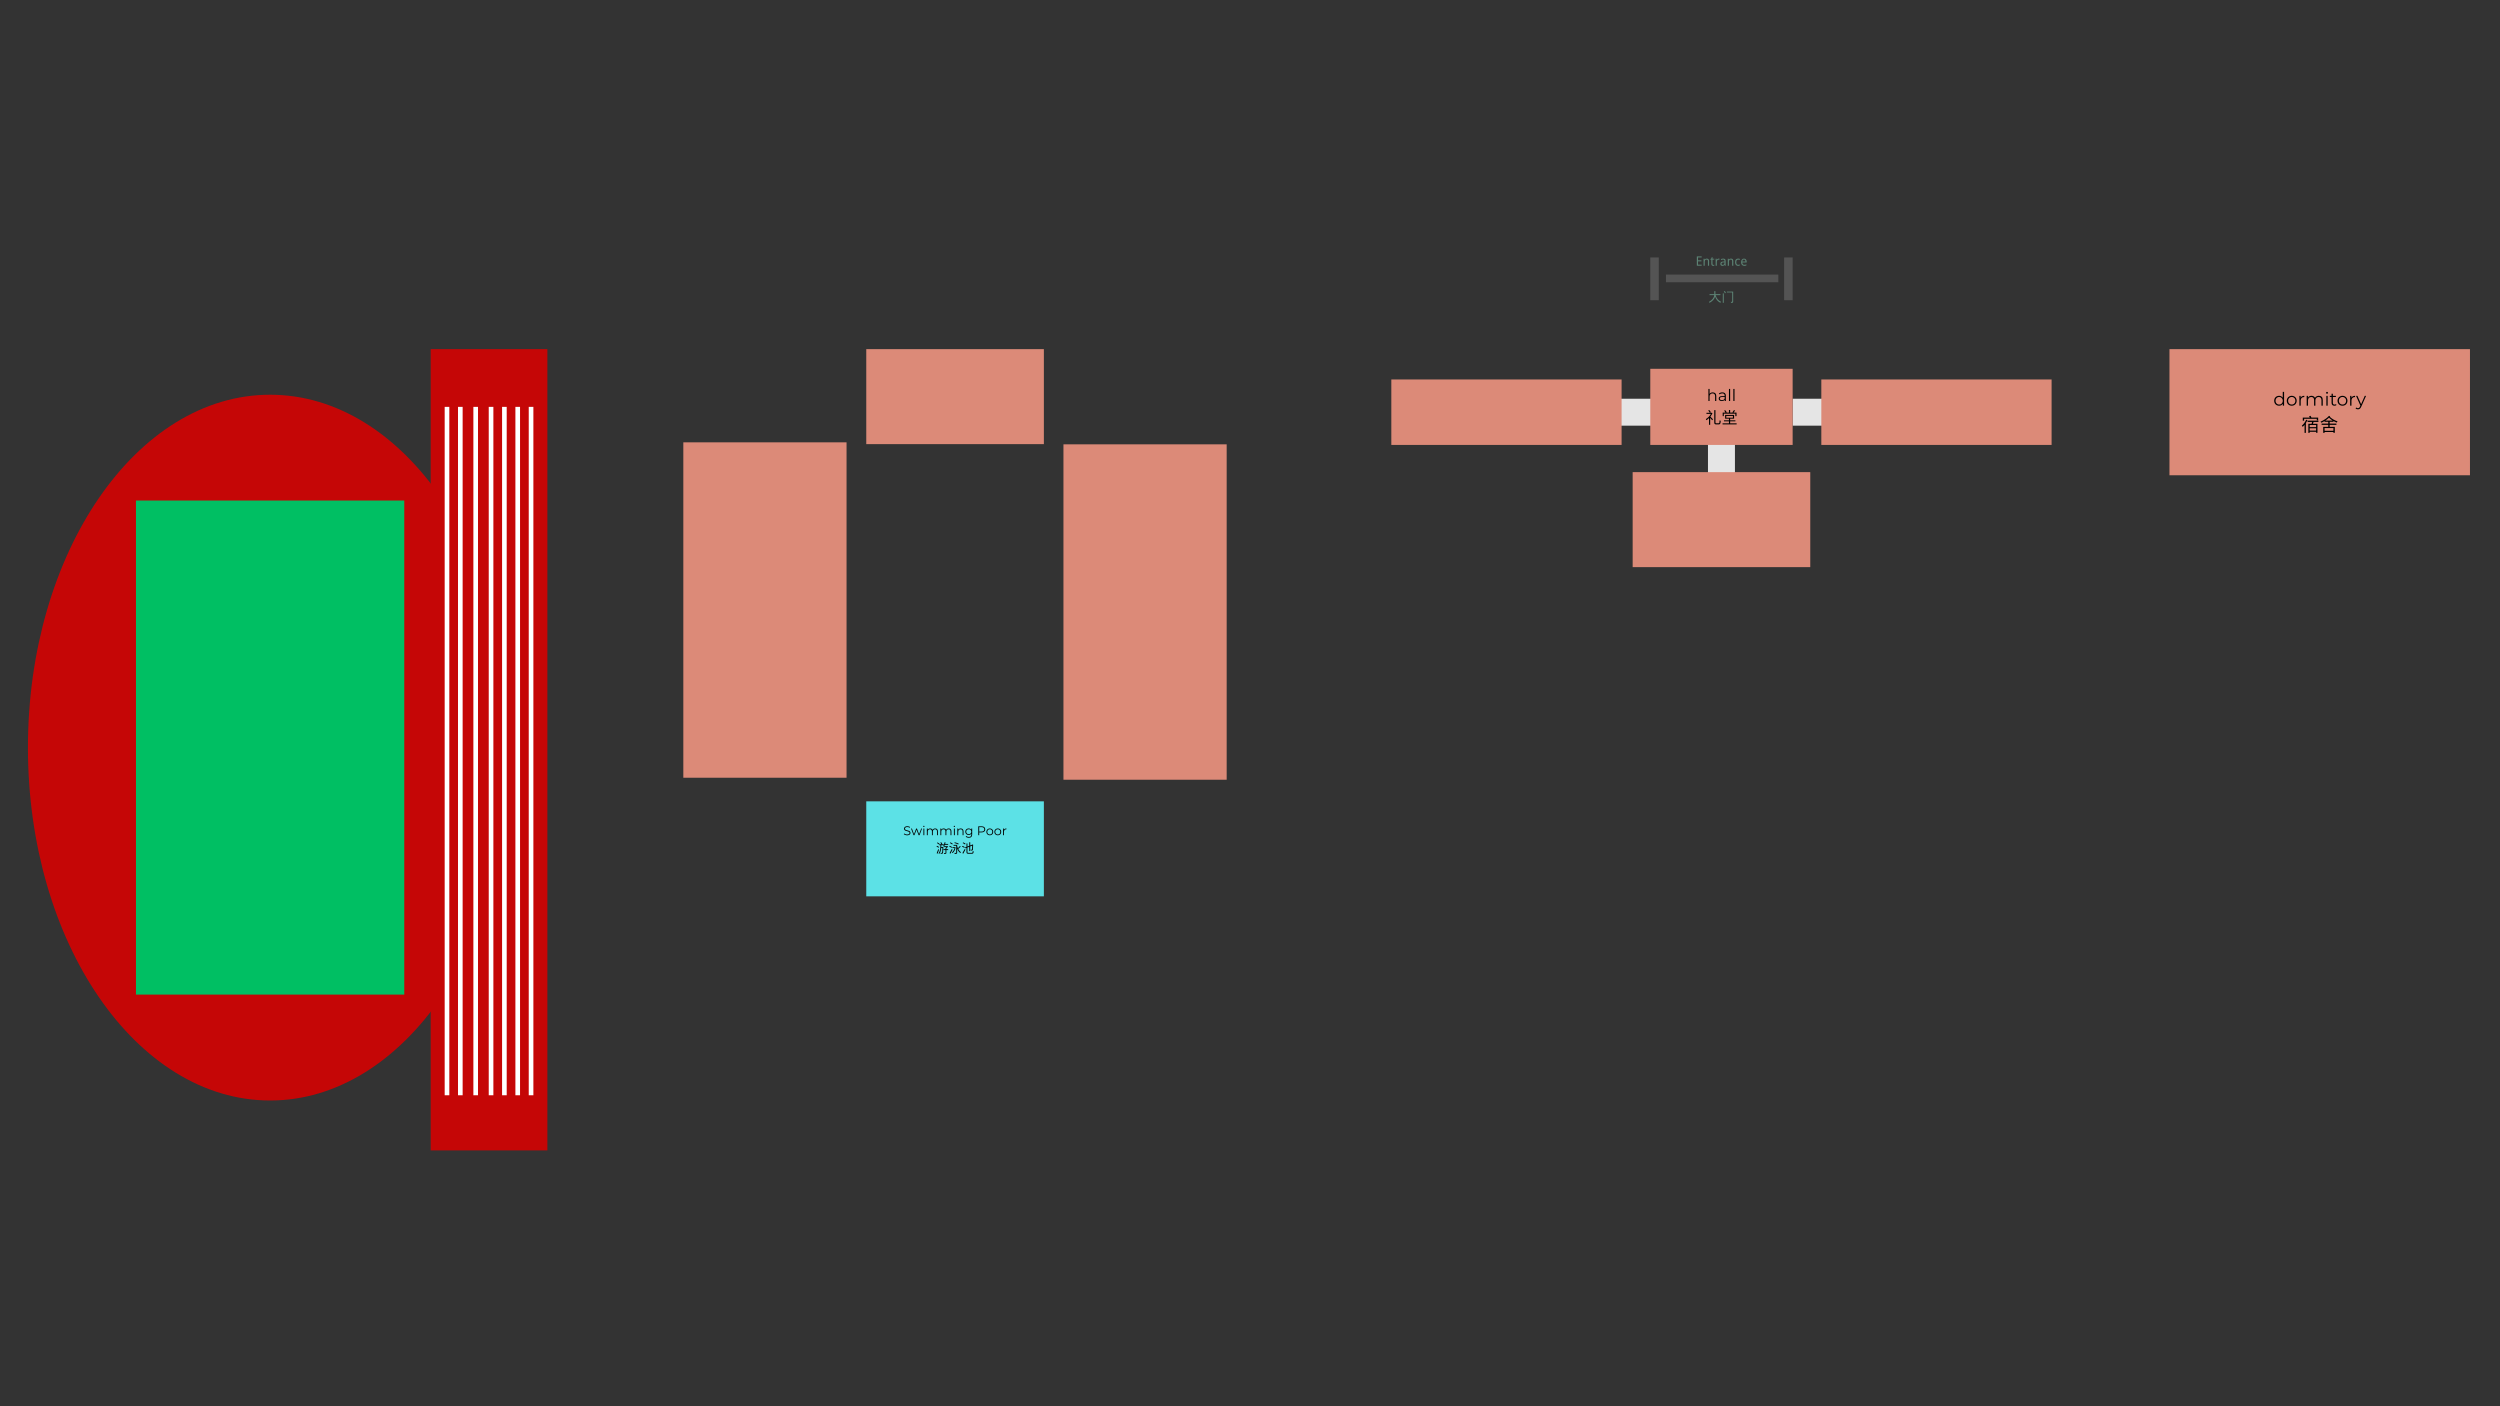 <svg xmlns="http://www.w3.org/2000/svg" xmlns:xlink="http://www.w3.org/1999/xlink" width="1920" zoomAndPan="magnify" viewBox="0 0 1440 810" height="1080" preserveAspectRatio="xMidYMid meet" version="1.0"><rect x="0" y="0" width="1440" height="810" fill="#333333" stroke="none"/><defs><g/><clipPath id="15951e6906"><path d="M 934 0.922 L 1017 0.922 L 1017 31 L 934 31 Z M 934 0.922 " clip-rule="nonzero"/></clipPath><clipPath id="249d232893"><path d="M 0.398 3 L 6 3 L 6 29 L 0.398 29 Z M 0.398 3 " clip-rule="nonzero"/></clipPath><clipPath id="3a307b62f2"><path d="M 0.566 0.289 L 5.461 0.289 L 5.461 24.934 L 0.566 24.934 Z M 0.566 0.289 " clip-rule="nonzero"/></clipPath><clipPath id="26bdc64a67"><path d="M 0.566 0.289 L 5.461 0.289 L 5.461 24.934 L 0.566 24.934 Z M 0.566 0.289 " clip-rule="nonzero"/></clipPath><clipPath id="bd2b24223b"><rect x="0" width="6" y="0" height="25"/></clipPath><clipPath id="fb879b3aa8"><rect x="0" width="6" y="0" height="26"/></clipPath><clipPath id="71fe403a47"><path d="M 77 3 L 82.719 3 L 82.719 29 L 77 29 Z M 77 3 " clip-rule="nonzero"/></clipPath><clipPath id="3de1580821"><path d="M 0.66 0.289 L 5.559 0.289 L 5.559 24.934 L 0.66 24.934 Z M 0.66 0.289 " clip-rule="nonzero"/></clipPath><clipPath id="48b11470a0"><path d="M 0.66 0.289 L 5.559 0.289 L 5.559 24.934 L 0.66 24.934 Z M 0.66 0.289 " clip-rule="nonzero"/></clipPath><clipPath id="e838f992cf"><rect x="0" width="6" y="0" height="25"/></clipPath><clipPath id="da4f68f79e"><rect x="0" width="6" y="0" height="26"/></clipPath><clipPath id="de3eaeab06"><path d="M 0.605 0.16 L 65.316 0.16 L 65.316 4.574 L 0.605 4.574 Z M 0.605 0.16 " clip-rule="nonzero"/></clipPath><clipPath id="c027f0a208"><path d="M 0.605 0.16 L 65.316 0.16 L 65.316 4.574 L 0.605 4.574 Z M 0.605 0.16 " clip-rule="nonzero"/></clipPath><clipPath id="96d2f7faa6"><rect x="0" width="66" y="0" height="5"/></clipPath><clipPath id="3901bfae5e"><rect x="0" width="66" y="0" height="5"/></clipPath><clipPath id="738f80fbb1"><path d="M 26 0.922 L 57 0.922 L 57 30.68 L 26 30.68 Z M 26 0.922 " clip-rule="nonzero"/></clipPath><clipPath id="8d10d0eb7a"><path d="M 26 3 L 30.801 3 L 30.801 9 L 26 9 Z M 26 3 " clip-rule="nonzero"/></clipPath><clipPath id="1c2e94931e"><rect x="0" width="31" y="0" height="31"/></clipPath><clipPath id="1e7e482da6"><rect x="0" width="83" y="0" height="31"/></clipPath><clipPath id="16f15e9ef2"><path d="M 0.57 0.664 L 28.25 0.664 L 28.25 16.191 L 0.57 16.191 Z M 0.57 0.664 " clip-rule="nonzero"/></clipPath><clipPath id="3c0b40df96"><path d="M 0.57 0.664 L 28.25 0.664 L 28.25 16.191 L 0.57 16.191 Z M 0.57 0.664 " clip-rule="nonzero"/></clipPath><clipPath id="2848d6c838"><rect x="0" width="29" y="0" height="17"/></clipPath><clipPath id="86f1d6920b"><rect x="0" width="29" y="0" height="17"/></clipPath><clipPath id="e62bbd11a0"><path d="M 0.559 0.664 L 28.238 0.664 L 28.238 16.191 L 0.559 16.191 Z M 0.559 0.664 " clip-rule="nonzero"/></clipPath><clipPath id="247a33d216"><path d="M 0.559 0.664 L 28.238 0.664 L 28.238 16.191 L 0.559 16.191 Z M 0.559 0.664 " clip-rule="nonzero"/></clipPath><clipPath id="48480f98e7"><rect x="0" width="29" y="0" height="17"/></clipPath><clipPath id="7f8fe17e31"><rect x="0" width="29" y="0" height="17"/></clipPath><clipPath id="ac2f7f8e4b"><path d="M 0.793 0.977 L 16.324 0.977 L 16.324 28.656 L 0.793 28.656 Z M 0.793 0.977 " clip-rule="nonzero"/></clipPath><clipPath id="95ed46c21b"><path d="M 0.793 0.977 L 16.324 0.977 L 16.324 28.656 L 0.793 28.656 Z M 0.793 0.977 " clip-rule="nonzero"/></clipPath><clipPath id="9958c98a3b"><rect x="0" width="17" y="0" height="29"/></clipPath><clipPath id="a77eeaca18"><rect x="0" width="17" y="0" height="29"/></clipPath><clipPath id="406a44f1cb"><path d="M 0.566 0.426 L 82.559 0.426 L 82.559 44.293 L 0.566 44.293 Z M 0.566 0.426 " clip-rule="nonzero"/></clipPath><clipPath id="550952410d"><path d="M 0.566 0.426 L 82.559 0.426 L 82.559 44.293 L 0.566 44.293 Z M 0.566 0.426 " clip-rule="nonzero"/></clipPath><clipPath id="79d8d97cba"><rect x="0" width="83" y="0" height="45"/></clipPath><clipPath id="43e15cad47"><rect x="0" width="83" y="0" height="45"/></clipPath><clipPath id="33ea529d59"><path d="M 0.41 0.934 L 102.711 0.934 L 102.711 55.66 L 0.41 55.66 Z M 0.41 0.934 " clip-rule="nonzero"/></clipPath><clipPath id="90fdb18d8b"><path d="M 0.41 0.934 L 102.711 0.934 L 102.711 55.66 L 0.41 55.66 Z M 0.41 0.934 " clip-rule="nonzero"/></clipPath><clipPath id="73b97d15a3"><rect x="0" width="103" y="0" height="56"/></clipPath><clipPath id="1f8fa60769"><rect x="0" width="104" y="0" height="56"/></clipPath><clipPath id="1063f11dd0"><path d="M 0.969 1.09 L 103.27 1.09 L 103.27 55.82 L 0.969 55.82 Z M 0.969 1.09 " clip-rule="nonzero"/></clipPath><clipPath id="c8ff3d586d"><path d="M 0.969 0.09 L 103.27 0.09 L 103.27 54.82 L 0.969 54.82 Z M 0.969 0.09 " clip-rule="nonzero"/></clipPath><clipPath id="a7b566486b"><rect x="0" width="104" y="0" height="55"/></clipPath><clipPath id="bad741cc20"><rect x="0" width="104" y="0" height="56"/></clipPath><clipPath id="2166a4ede2"><path d="M 0.969 0.555 L 103.27 0.555 L 103.27 55.281 L 0.969 55.281 Z M 0.969 0.555 " clip-rule="nonzero"/></clipPath><clipPath id="b446ff8680"><path d="M 0.969 0.555 L 103.27 0.555 L 103.27 55.281 L 0.969 55.281 Z M 0.969 0.555 " clip-rule="nonzero"/></clipPath><clipPath id="8e9d05f8b2"><rect x="0" width="104" y="0" height="56"/></clipPath><clipPath id="fc48818a7e"><rect x="0" width="104" y="0" height="56"/></clipPath><clipPath id="fd976702d9"><path d="M 0.406 0.566 L 133.062 0.566 L 133.062 38.293 L 0.406 38.293 Z M 0.406 0.566 " clip-rule="nonzero"/></clipPath><clipPath id="f06cc5f341"><path d="M 0.406 0.566 L 133.062 0.566 L 133.062 38.293 L 0.406 38.293 Z M 0.406 0.566 " clip-rule="nonzero"/></clipPath><clipPath id="10e8720ba6"><rect x="0" width="134" y="0" height="39"/></clipPath><clipPath id="d7b543f62f"><rect x="0" width="134" y="0" height="39"/></clipPath><clipPath id="2aa4fb3eda"><path d="M 0.086 0.566 L 132.742 0.566 L 132.742 38.293 L 0.086 38.293 Z M 0.086 0.566 " clip-rule="nonzero"/></clipPath><clipPath id="97206f6d57"><path d="M 0.086 0.566 L 132.742 0.566 L 132.742 38.293 L 0.086 38.293 Z M 0.086 0.566 " clip-rule="nonzero"/></clipPath><clipPath id="9a53b4cf26"><rect x="0" width="133" y="0" height="39"/></clipPath><clipPath id="d647fb2d88"><rect x="0" width="133" y="0" height="39"/></clipPath><clipPath id="f198ac2c16"><path d="M 1233 55 L 1406.961 55 L 1406.961 129 L 1233 129 Z M 1233 55 " clip-rule="nonzero"/></clipPath><clipPath id="ccb3d4ccf4"><path d="M 0.609 1.09 L 173.699 1.09 L 173.699 73.766 L 0.609 73.766 Z M 0.609 1.09 " clip-rule="nonzero"/></clipPath><clipPath id="a9deac4165"><path d="M 0.609 0.09 L 173.699 0.09 L 173.699 72.766 L 0.609 72.766 Z M 0.609 0.09 " clip-rule="nonzero"/></clipPath><clipPath id="86208bd583"><rect x="0" width="174" y="0" height="73"/></clipPath><clipPath id="4c1dc3cb90"><rect x="0" width="174" y="0" height="74"/></clipPath><clipPath id="2d0ec79418"><path d="M 0.547 0.816 L 94.562 0.816 L 94.562 194.125 L 0.547 194.125 Z M 0.547 0.816 " clip-rule="nonzero"/></clipPath><clipPath id="7514564206"><path d="M 0.547 0.816 L 94.562 0.816 L 94.562 194.125 L 0.547 194.125 Z M 0.547 0.816 " clip-rule="nonzero"/></clipPath><clipPath id="a22420f62e"><rect x="0" width="95" y="0" height="195"/></clipPath><clipPath id="2b7e5cc8ce"><rect x="0" width="95" y="0" height="195"/></clipPath><clipPath id="fbb49f45c0"><path d="M 0.594 0.652 L 94.613 0.652 L 94.613 193.961 L 0.594 193.961 Z M 0.594 0.652 " clip-rule="nonzero"/></clipPath><clipPath id="82c9c73a9e"><path d="M 0.594 0.652 L 94.613 0.652 L 94.613 193.961 L 0.594 193.961 Z M 0.594 0.652 " clip-rule="nonzero"/></clipPath><clipPath id="ee7601e5f3"><rect x="0" width="95" y="0" height="194"/></clipPath><clipPath id="fc4f40818b"><rect x="0" width="95" y="0" height="195"/></clipPath><clipPath id="72d90146f8"><path d="M 231 55 L 300 55 L 300 517.641 L 231 517.641 Z M 231 55 " clip-rule="nonzero"/></clipPath><clipPath id="3cf16bbcb6"><path d="M 1.074 1.086 L 68.289 1.086 L 68.289 462.625 L 1.074 462.625 Z M 1.074 1.086 " clip-rule="nonzero"/></clipPath><clipPath id="4354be08df"><path d="M 0.074 0.086 L 67.289 0.086 L 67.289 461.625 L 0.074 461.625 Z M 0.074 0.086 " clip-rule="nonzero"/></clipPath><clipPath id="8227b868bf"><rect x="0" width="68" y="0" height="462"/></clipPath><clipPath id="06d43291a8"><rect x="0" width="69" y="0" height="463"/></clipPath><clipPath id="b5897724dd"><path d="M 0.078 82 L 280 82 L 280 491 L 0.078 491 Z M 0.078 82 " clip-rule="nonzero"/></clipPath><clipPath id="d8670ea077"><path d="M 0.094 0.367 L 279.082 0.367 L 279.082 407 L 0.094 407 Z M 0.094 0.367 " clip-rule="nonzero"/></clipPath><clipPath id="2ada8ec631"><path d="M 139.59 0.367 C 62.547 0.367 0.094 91.367 0.094 203.625 C 0.094 315.879 62.547 406.883 139.59 406.883 C 216.629 406.883 279.082 315.879 279.082 203.625 C 279.082 91.367 216.629 0.367 139.59 0.367 Z M 139.59 0.367 " clip-rule="nonzero"/></clipPath><clipPath id="47ea0a6488"><path d="M 0.094 0.367 L 279.082 0.367 L 279.082 407 L 0.094 407 Z M 0.094 0.367 " clip-rule="nonzero"/></clipPath><clipPath id="04696c40cb"><path d="M 139.59 0.367 C 62.547 0.367 0.094 91.367 0.094 203.625 C 0.094 315.879 62.547 406.883 139.59 406.883 C 216.629 406.883 279.082 315.879 279.082 203.625 C 279.082 91.367 216.629 0.367 139.59 0.367 Z M 139.59 0.367 " clip-rule="nonzero"/></clipPath><clipPath id="31b8891a42"><rect x="0" width="280" y="0" height="407"/></clipPath><clipPath id="6f1c861faf"><rect x="0" width="280" y="0" height="409"/></clipPath><clipPath id="dea3b19295"><path d="M 0.316 0.316 L 154.863 0.316 L 154.863 284.93 L 0.316 284.93 Z M 0.316 0.316 " clip-rule="nonzero"/></clipPath><clipPath id="bc14a4c975"><path d="M 0.316 0.316 L 154.863 0.316 L 154.863 284.93 L 0.316 284.93 Z M 0.316 0.316 " clip-rule="nonzero"/></clipPath><clipPath id="7dca774340"><rect x="0" width="155" y="0" height="285"/></clipPath><clipPath id="cc36b51020"><rect x="0" width="156" y="0" height="286"/></clipPath><clipPath id="51f57fcf13"><path d="M 0.762 1 L 3.641 1 L 3.641 400.398 L 0.762 400.398 Z M 0.762 1 " clip-rule="nonzero"/></clipPath><clipPath id="1de6b8ad35"><rect x="0" width="4" y="0" height="401"/></clipPath><clipPath id="d202d77140"><path d="M 0.078 1 L 2.961 1 L 2.961 400.398 L 0.078 400.398 Z M 0.078 1 " clip-rule="nonzero"/></clipPath><clipPath id="1fc0d18bb9"><rect x="0" width="3" y="0" height="401"/></clipPath><clipPath id="a9a443c943"><path d="M 0.641 1 L 3.52 1 L 3.52 400.398 L 0.641 400.398 Z M 0.641 1 " clip-rule="nonzero"/></clipPath><clipPath id="497815cd93"><rect x="0" width="4" y="0" height="401"/></clipPath><clipPath id="03b34d4485"><path d="M 0.281 1 L 3.398 1 L 3.398 400.398 L 0.281 400.398 Z M 0.281 1 " clip-rule="nonzero"/></clipPath><clipPath id="81530e4fee"><rect x="0" width="4" y="0" height="401"/></clipPath><clipPath id="d5f632d46c"><path d="M 1 1 L 4 1 L 4 400.398 L 1 400.398 Z M 1 1 " clip-rule="nonzero"/></clipPath><clipPath id="4229bfd2e1"><rect x="0" width="5" y="0" height="401"/></clipPath><clipPath id="c8a923204c"><path d="M 0.641 1 L 3.762 1 L 3.762 400.398 L 0.641 400.398 Z M 0.641 1 " clip-rule="nonzero"/></clipPath><clipPath id="23eba8fd21"><rect x="0" width="4" y="0" height="401"/></clipPath><clipPath id="a45227dcdd"><path d="M 0.32 1 L 3.441 1 L 3.441 400.398 L 0.32 400.398 Z M 0.32 1 " clip-rule="nonzero"/></clipPath><clipPath id="59275edfe4"><rect x="0" width="4" y="0" height="401"/></clipPath><clipPath id="6e9ed8f453"><rect x="0" width="1407" y="0" height="518"/></clipPath></defs><g transform="matrix(1, 0, 0, 1, 16, 145)"><g clip-path="url(#6e9ed8f453)"><g clip-path="url(#15951e6906)"><g transform="matrix(1, 0, 0, 1, 934, 0)"><g clip-path="url(#1e7e482da6)"><g clip-path="url(#249d232893)"><g transform="matrix(1, 0, 0, 1, 0, 3)"><g clip-path="url(#fb879b3aa8)"><g clip-path="url(#3a307b62f2)"><g transform="matrix(1, 0, 0, 1, 0, 0)"><g clip-path="url(#bd2b24223b)"><g clip-path="url(#26bdc64a67)"><path fill="#545454" d="M 0.566 0.289 L 5.461 0.289 L 5.461 24.93 L 0.566 24.93 Z M 0.566 0.289 " fill-opacity="1" fill-rule="nonzero"/></g></g></g></g></g></g></g><g clip-path="url(#71fe403a47)"><g transform="matrix(1, 0, 0, 1, 77, 3)"><g clip-path="url(#da4f68f79e)"><g clip-path="url(#3de1580821)"><g transform="matrix(1, 0, 0, 1, -0, 0)"><g clip-path="url(#e838f992cf)"><g clip-path="url(#48b11470a0)"><path fill="#545454" d="M 0.66 0.289 L 5.559 0.289 L 5.559 24.93 L 0.66 24.93 Z M 0.66 0.289 " fill-opacity="1" fill-rule="nonzero"/></g></g></g></g></g></g></g><g transform="matrix(1, 0, 0, 1, 9, 13)"><g clip-path="url(#3901bfae5e)"><g clip-path="url(#de3eaeab06)"><g transform="matrix(1, 0, 0, 1, 0, 0)"><g clip-path="url(#96d2f7faa6)"><g clip-path="url(#c027f0a208)"><path fill="#545454" d="M 0.605 4.574 L 0.605 0.16 L 65.324 0.16 L 65.324 4.574 Z M 0.605 4.574 " fill-opacity="1" fill-rule="nonzero"/></g></g></g></g></g></g><g clip-path="url(#738f80fbb1)"><g transform="matrix(1, 0, 0, 1, 26, 0)"><g clip-path="url(#1c2e94931e)"><g fill="#5c8374" fill-opacity="1"><g transform="translate(0.646, 8.052)"><g><path d="M 3.516 0 L 0.734 0 L 0.734 -5.359 L 3.516 -5.359 L 3.516 -4.766 L 1.406 -4.766 L 1.406 -3.109 L 3.375 -3.109 L 3.375 -2.516 L 1.406 -2.516 L 1.406 -0.609 L 3.516 -0.609 Z M 3.516 0 "/></g></g></g><g fill="#5c8374" fill-opacity="1"><g transform="translate(4.609, 8.052)"><g><path d="M 3.156 0 L 3.156 -2.594 C 3.156 -2.914 3.086 -3.156 2.953 -3.312 C 2.828 -3.469 2.629 -3.547 2.359 -3.547 C 2.16 -3.547 1.992 -3.516 1.859 -3.453 C 1.723 -3.391 1.613 -3.297 1.531 -3.172 C 1.445 -3.047 1.391 -2.891 1.359 -2.703 C 1.328 -2.523 1.312 -2.32 1.312 -2.094 L 1.312 0 L 0.641 0 L 0.641 -4.031 L 1.188 -4.031 L 1.281 -3.484 L 1.312 -3.484 C 1.375 -3.586 1.445 -3.676 1.531 -3.75 C 1.613 -3.832 1.703 -3.898 1.797 -3.953 C 1.898 -4.004 2.008 -4.039 2.125 -4.062 C 2.238 -4.094 2.352 -4.109 2.469 -4.109 C 2.914 -4.109 3.254 -3.988 3.484 -3.75 C 3.711 -3.52 3.828 -3.145 3.828 -2.625 L 3.828 0 Z M 3.156 0 "/></g></g></g><g fill="#5c8374" fill-opacity="1"><g transform="translate(9.031, 8.052)"><g><path d="M 1.859 -0.469 C 1.898 -0.469 1.945 -0.469 2 -0.469 C 2.062 -0.477 2.117 -0.488 2.172 -0.5 C 2.223 -0.508 2.27 -0.52 2.312 -0.531 C 2.352 -0.539 2.383 -0.547 2.406 -0.547 L 2.406 -0.047 C 2.375 -0.023 2.332 -0.008 2.281 0 C 2.227 0.008 2.172 0.02 2.109 0.031 C 2.055 0.051 2 0.062 1.938 0.062 C 1.875 0.07 1.812 0.078 1.75 0.078 C 1.594 0.078 1.453 0.055 1.328 0.016 C 1.203 -0.023 1.086 -0.094 0.984 -0.188 C 0.891 -0.281 0.816 -0.406 0.766 -0.562 C 0.711 -0.727 0.688 -0.938 0.688 -1.188 L 0.688 -3.531 L 0.125 -3.531 L 0.125 -3.828 L 0.688 -4.109 L 0.969 -4.953 L 1.359 -4.953 L 1.359 -4.031 L 2.375 -4.031 L 2.375 -3.531 L 1.359 -3.531 L 1.359 -1.188 C 1.359 -0.945 1.395 -0.766 1.469 -0.641 C 1.551 -0.523 1.68 -0.469 1.859 -0.469 Z M 1.859 -0.469 "/></g></g></g><g fill="#5c8374" fill-opacity="1"><g transform="translate(11.575, 8.052)"><g><path d="M 2.375 -4.109 C 2.445 -4.109 2.523 -4.102 2.609 -4.094 C 2.703 -4.082 2.781 -4.07 2.844 -4.062 L 2.766 -3.453 C 2.691 -3.461 2.617 -3.473 2.547 -3.484 C 2.473 -3.492 2.406 -3.5 2.344 -3.5 C 2.188 -3.5 2.047 -3.469 1.922 -3.406 C 1.797 -3.344 1.688 -3.25 1.594 -3.125 C 1.5 -3.008 1.426 -2.867 1.375 -2.703 C 1.332 -2.547 1.312 -2.367 1.312 -2.172 L 1.312 0 L 0.641 0 L 0.641 -4.031 L 1.188 -4.031 L 1.266 -3.297 L 1.297 -3.297 C 1.359 -3.398 1.422 -3.5 1.484 -3.594 C 1.555 -3.695 1.633 -3.785 1.719 -3.859 C 1.812 -3.93 1.91 -3.988 2.016 -4.031 C 2.117 -4.082 2.238 -4.109 2.375 -4.109 Z M 2.375 -4.109 "/></g></g></g><g fill="#5c8374" fill-opacity="1"><g transform="translate(14.571, 8.052)"><g><path d="M 2.906 0 L 2.781 -0.562 L 2.75 -0.562 C 2.664 -0.445 2.582 -0.348 2.5 -0.266 C 2.414 -0.191 2.328 -0.129 2.234 -0.078 C 2.141 -0.023 2.035 0.008 1.922 0.031 C 1.805 0.062 1.672 0.078 1.516 0.078 C 1.348 0.078 1.191 0.051 1.047 0 C 0.898 -0.039 0.773 -0.109 0.672 -0.203 C 0.566 -0.305 0.484 -0.43 0.422 -0.578 C 0.367 -0.734 0.344 -0.914 0.344 -1.125 C 0.344 -1.531 0.484 -1.836 0.766 -2.047 C 1.047 -2.266 1.477 -2.383 2.062 -2.406 L 2.734 -2.422 L 2.734 -2.688 C 2.734 -2.844 2.711 -2.977 2.672 -3.094 C 2.641 -3.207 2.586 -3.297 2.516 -3.359 C 2.453 -3.422 2.367 -3.469 2.266 -3.5 C 2.172 -3.531 2.062 -3.547 1.938 -3.547 C 1.738 -3.547 1.551 -3.516 1.375 -3.453 C 1.195 -3.398 1.023 -3.332 0.859 -3.25 L 0.625 -3.75 C 0.812 -3.844 1.016 -3.926 1.234 -4 C 1.461 -4.07 1.695 -4.109 1.938 -4.109 C 2.188 -4.109 2.398 -4.082 2.578 -4.031 C 2.766 -3.977 2.914 -3.895 3.031 -3.781 C 3.156 -3.676 3.242 -3.539 3.297 -3.375 C 3.359 -3.207 3.391 -3.004 3.391 -2.766 L 3.391 0 Z M 1.688 -0.469 C 1.832 -0.469 1.969 -0.488 2.094 -0.531 C 2.227 -0.582 2.336 -0.656 2.422 -0.75 C 2.516 -0.844 2.586 -0.957 2.641 -1.094 C 2.703 -1.238 2.734 -1.41 2.734 -1.609 L 2.734 -1.969 L 2.203 -1.938 C 1.984 -1.938 1.797 -1.914 1.641 -1.875 C 1.492 -1.832 1.375 -1.773 1.281 -1.703 C 1.195 -1.641 1.133 -1.555 1.094 -1.453 C 1.051 -1.359 1.031 -1.25 1.031 -1.125 C 1.031 -0.895 1.086 -0.727 1.203 -0.625 C 1.328 -0.52 1.488 -0.469 1.688 -0.469 Z M 1.688 -0.469 "/></g></g></g><g fill="#5c8374" fill-opacity="1"><g transform="translate(18.556, 8.052)"><g><path d="M 3.156 0 L 3.156 -2.594 C 3.156 -2.914 3.086 -3.156 2.953 -3.312 C 2.828 -3.469 2.629 -3.547 2.359 -3.547 C 2.16 -3.547 1.992 -3.516 1.859 -3.453 C 1.723 -3.391 1.613 -3.297 1.531 -3.172 C 1.445 -3.047 1.391 -2.891 1.359 -2.703 C 1.328 -2.523 1.312 -2.32 1.312 -2.094 L 1.312 0 L 0.641 0 L 0.641 -4.031 L 1.188 -4.031 L 1.281 -3.484 L 1.312 -3.484 C 1.375 -3.586 1.445 -3.676 1.531 -3.75 C 1.613 -3.832 1.703 -3.898 1.797 -3.953 C 1.898 -4.004 2.008 -4.039 2.125 -4.062 C 2.238 -4.094 2.352 -4.109 2.469 -4.109 C 2.914 -4.109 3.254 -3.988 3.484 -3.75 C 3.711 -3.52 3.828 -3.145 3.828 -2.625 L 3.828 0 Z M 3.156 0 "/></g></g></g><g fill="#5c8374" fill-opacity="1"><g transform="translate(22.978, 8.052)"><g><path d="M 2.188 0.078 C 1.938 0.078 1.703 0.039 1.484 -0.031 C 1.266 -0.113 1.078 -0.238 0.922 -0.406 C 0.766 -0.57 0.641 -0.785 0.547 -1.047 C 0.461 -1.305 0.422 -1.625 0.422 -2 C 0.422 -2.375 0.461 -2.695 0.547 -2.969 C 0.641 -3.238 0.77 -3.457 0.938 -3.625 C 1.102 -3.789 1.289 -3.91 1.5 -3.984 C 1.719 -4.066 1.953 -4.109 2.203 -4.109 C 2.398 -4.109 2.586 -4.086 2.766 -4.047 C 2.953 -4.004 3.102 -3.953 3.219 -3.891 L 3.031 -3.328 C 2.969 -3.348 2.898 -3.367 2.828 -3.391 C 2.766 -3.41 2.695 -3.43 2.625 -3.453 C 2.551 -3.473 2.477 -3.488 2.406 -3.5 C 2.332 -3.508 2.266 -3.516 2.203 -3.516 C 1.828 -3.516 1.551 -3.391 1.375 -3.141 C 1.195 -2.898 1.109 -2.52 1.109 -2 C 1.109 -1.477 1.195 -1.098 1.375 -0.859 C 1.551 -0.629 1.82 -0.516 2.188 -0.516 C 2.383 -0.516 2.562 -0.535 2.719 -0.578 C 2.875 -0.617 3.02 -0.672 3.156 -0.734 L 3.156 -0.141 C 3.02 -0.066 2.875 -0.016 2.719 0.016 C 2.57 0.055 2.395 0.078 2.188 0.078 Z M 2.188 0.078 "/></g></g></g><g clip-path="url(#8d10d0eb7a)"><g fill="#5c8374" fill-opacity="1"><g transform="translate(26.453, 8.052)"><g><path d="M 2.234 0.078 C 1.961 0.078 1.711 0.031 1.484 -0.062 C 1.266 -0.156 1.07 -0.285 0.906 -0.453 C 0.75 -0.629 0.629 -0.844 0.547 -1.094 C 0.461 -1.352 0.422 -1.648 0.422 -1.984 C 0.422 -2.316 0.457 -2.613 0.531 -2.875 C 0.613 -3.133 0.727 -3.352 0.875 -3.531 C 1.02 -3.719 1.191 -3.859 1.391 -3.953 C 1.598 -4.055 1.828 -4.109 2.078 -4.109 C 2.316 -4.109 2.535 -4.062 2.734 -3.969 C 2.93 -3.883 3.094 -3.766 3.219 -3.609 C 3.352 -3.453 3.457 -3.258 3.531 -3.031 C 3.602 -2.812 3.641 -2.566 3.641 -2.297 L 3.641 -1.891 L 1.109 -1.891 C 1.117 -1.41 1.219 -1.062 1.406 -0.844 C 1.594 -0.625 1.867 -0.516 2.234 -0.516 C 2.359 -0.516 2.473 -0.52 2.578 -0.531 C 2.691 -0.539 2.797 -0.555 2.891 -0.578 C 2.992 -0.598 3.094 -0.625 3.188 -0.656 C 3.281 -0.695 3.375 -0.738 3.469 -0.781 L 3.469 -0.188 C 3.363 -0.145 3.266 -0.102 3.172 -0.062 C 3.078 -0.031 2.977 -0.004 2.875 0.016 C 2.781 0.035 2.68 0.051 2.578 0.062 C 2.473 0.07 2.359 0.078 2.234 0.078 Z M 2.062 -3.547 C 1.781 -3.547 1.555 -3.445 1.391 -3.25 C 1.234 -3.062 1.145 -2.785 1.125 -2.422 L 2.922 -2.422 C 2.922 -2.586 2.906 -2.738 2.875 -2.875 C 2.844 -3.02 2.789 -3.141 2.719 -3.234 C 2.645 -3.336 2.555 -3.414 2.453 -3.469 C 2.348 -3.52 2.219 -3.547 2.062 -3.547 Z M 2.062 -3.547 "/></g></g></g></g><g fill="#5c8374" fill-opacity="1"><g transform="translate(8.05, 28.756)"><g><path d="M 0.641 -4.344 L 3.375 -4.344 L 3.375 -6.047 L 4.016 -6.047 L 4.016 -4.344 L 6.906 -4.344 L 6.906 -3.766 L 4.141 -3.766 C 4.672 -1.898 5.695 -0.633 7.219 0.031 L 6.906 0.672 C 5.508 0.023 4.488 -1.145 3.844 -2.844 C 3.414 -1.414 2.348 -0.242 0.641 0.672 L 0.328 0.125 C 2.223 -0.957 3.227 -2.254 3.344 -3.766 L 0.641 -3.766 Z M 0.641 -4.344 "/></g></g></g><g fill="#5c8374" fill-opacity="1"><g transform="translate(15.559, 28.756)"><g><path d="M 1.875 -6.172 C 2.156 -5.859 2.379 -5.516 2.547 -5.141 L 2.031 -4.812 C 1.875 -5.188 1.656 -5.531 1.375 -5.844 Z M 3.141 -5.812 L 6.75 -5.812 L 6.75 -0.125 C 6.75 0.156 6.691 0.363 6.578 0.5 C 6.461 0.633 6.297 0.703 6.078 0.703 C 5.922 0.703 5.734 0.691 5.516 0.672 L 5.375 0.062 C 5.602 0.102 5.797 0.125 5.953 0.125 C 6.098 0.125 6.172 -0.016 6.172 -0.297 L 6.172 -5.281 L 3.141 -5.281 Z M 0.766 -4.75 L 1.344 -4.75 L 1.344 0.672 L 0.766 0.672 Z M 0.766 -4.75 "/></g></g></g></g></g></g></g></g></g><g transform="matrix(1, 0, 0, 1, 910, 84)"><g clip-path="url(#86f1d6920b)"><g clip-path="url(#16f15e9ef2)"><g transform="matrix(1, 0, 0, 1, -0, 0)"><g clip-path="url(#2848d6c838)"><g clip-path="url(#3c0b40df96)"><path fill="#e5e5e5" d="M 0.57 0.664 L 28.234 0.664 L 28.234 16.191 L 0.57 16.191 Z M 0.57 0.664 " fill-opacity="1" fill-rule="nonzero"/></g></g></g></g></g></g><g transform="matrix(1, 0, 0, 1, 1016, 84)"><g clip-path="url(#7f8fe17e31)"><g clip-path="url(#e62bbd11a0)"><g transform="matrix(1, 0, 0, 1, 0, 0)"><g clip-path="url(#48480f98e7)"><g clip-path="url(#247a33d216)"><path fill="#e5e5e5" d="M 0.559 0.664 L 28.219 0.664 L 28.219 16.191 L 0.559 16.191 Z M 0.559 0.664 " fill-opacity="1" fill-rule="nonzero"/></g></g></g></g></g></g><g transform="matrix(1, 0, 0, 1, 967, 105)"><g clip-path="url(#a77eeaca18)"><g clip-path="url(#ac2f7f8e4b)"><g transform="matrix(1, 0, 0, 1, 0, 0)"><g clip-path="url(#9958c98a3b)"><g clip-path="url(#95ed46c21b)"><path fill="#e5e5e5" d="M 0.793 28.656 L 0.793 0.996 L 16.324 0.996 L 16.324 28.656 Z M 0.793 28.656 " fill-opacity="1" fill-rule="nonzero"/></g></g></g></g></g></g><g transform="matrix(1, 0, 0, 1, 934, 67)"><g clip-path="url(#43e15cad47)"><g clip-path="url(#406a44f1cb)"><g transform="matrix(1, 0, 0, 1, 0, 0)"><g clip-path="url(#79d8d97cba)"><g clip-path="url(#550952410d)"><path fill="#dc8a78" d="M 0.566 0.426 L 82.641 0.426 L 82.641 44.293 L 0.566 44.293 Z M 0.566 0.426 " fill-opacity="1" fill-rule="nonzero"/></g></g></g></g><g fill="#000000" fill-opacity="1"><g transform="translate(33.12, 18.96)"><g><path d="M 3.422 -4.953 C 4.047 -4.953 4.539 -4.77 4.906 -4.406 C 5.27 -4.051 5.453 -3.531 5.453 -2.844 L 5.453 0 L 4.781 0 L 4.781 -2.781 C 4.781 -3.289 4.648 -3.68 4.391 -3.953 C 4.141 -4.223 3.781 -4.359 3.312 -4.359 C 2.781 -4.359 2.359 -4.195 2.047 -3.875 C 1.742 -3.562 1.594 -3.129 1.594 -2.578 L 1.594 0 L 0.922 0 L 0.922 -6.938 L 1.594 -6.938 L 1.594 -4.062 C 1.77 -4.344 2.016 -4.562 2.328 -4.719 C 2.648 -4.875 3.016 -4.953 3.422 -4.953 Z M 3.422 -4.953 "/></g></g><g transform="translate(39.45, 18.96)"><g><path d="M 2.641 -4.953 C 3.285 -4.953 3.781 -4.789 4.125 -4.469 C 4.469 -4.145 4.641 -3.672 4.641 -3.047 L 4.641 0 L 4 0 L 4 -0.766 C 3.852 -0.516 3.633 -0.316 3.344 -0.172 C 3.051 -0.023 2.707 0.047 2.312 0.047 C 1.758 0.047 1.32 -0.082 1 -0.344 C 0.676 -0.602 0.516 -0.953 0.516 -1.391 C 0.516 -1.805 0.664 -2.141 0.969 -2.391 C 1.27 -2.648 1.75 -2.781 2.406 -2.781 L 3.969 -2.781 L 3.969 -3.078 C 3.969 -3.492 3.848 -3.812 3.609 -4.031 C 3.379 -4.258 3.035 -4.375 2.578 -4.375 C 2.266 -4.375 1.961 -4.32 1.672 -4.219 C 1.391 -4.113 1.145 -3.973 0.938 -3.797 L 0.641 -4.281 C 0.891 -4.5 1.188 -4.664 1.531 -4.781 C 1.883 -4.895 2.254 -4.953 2.641 -4.953 Z M 2.406 -0.469 C 2.781 -0.469 3.102 -0.551 3.375 -0.719 C 3.645 -0.895 3.844 -1.145 3.969 -1.469 L 3.969 -2.281 L 2.422 -2.281 C 1.586 -2.281 1.172 -1.988 1.172 -1.406 C 1.172 -1.113 1.281 -0.883 1.5 -0.719 C 1.719 -0.551 2.02 -0.469 2.406 -0.469 Z M 2.406 -0.469 "/></g></g></g><g fill="#000000" fill-opacity="1"><g transform="translate(44.967, 18.96)"><g><path d="M 0.922 -6.938 L 1.594 -6.938 L 1.594 0 L 0.922 0 Z M 0.922 -6.938 "/></g></g></g><g fill="#000000" fill-opacity="1"><g transform="translate(47.482, 18.96)"><g><path d="M 0.922 -6.938 L 1.594 -6.938 L 1.594 0 L 0.922 0 Z M 0.922 -6.938 "/></g></g></g><g fill="#000000" fill-opacity="1"><g transform="translate(32.209, 31.984)"><g><path d="M 3.777 -6.246 L 3.648 -6.219 L 2.723 -6.219 L 3.246 -6.555 C 3.066 -6.91 2.656 -7.441 2.281 -7.836 L 1.738 -7.52 C 2.094 -7.133 2.488 -6.582 2.664 -6.219 L 0.711 -6.219 L 0.711 -5.582 L 3.281 -5.582 C 2.629 -4.367 1.477 -3.234 0.363 -2.598 C 0.469 -2.461 0.609 -2.121 0.664 -1.938 C 1.168 -2.254 1.691 -2.664 2.188 -3.16 L 2.188 0.703 L 2.859 0.703 L 2.859 -3.293 C 3.273 -2.832 3.797 -2.227 4.031 -1.906 L 4.461 -2.477 C 4.227 -2.723 3.375 -3.629 2.965 -4.012 C 3.449 -4.609 3.863 -5.281 4.152 -5.977 Z M 6.379 -0.168 C 5.965 -0.168 5.891 -0.254 5.891 -0.738 L 5.891 -7.734 L 5.207 -7.734 L 5.207 -0.758 C 5.207 0.195 5.441 0.469 6.312 0.469 L 7.809 0.469 C 8.66 0.469 8.844 -0.055 8.93 -1.582 C 8.734 -1.629 8.473 -1.75 8.293 -1.891 C 8.238 -0.504 8.172 -0.168 7.77 -0.168 Z M 6.379 -0.168 "/></g></g></g><g fill="#000000" fill-opacity="1"><g transform="translate(41.56, 31.984)"><g><path d="M 1.348 -5.715 L 8.004 -5.715 L 8.004 -4.293 L 8.676 -4.293 L 8.676 -6.332 L 6.938 -6.332 C 7.238 -6.641 7.582 -7.078 7.883 -7.5 L 7.172 -7.75 C 6.965 -7.379 6.602 -6.836 6.32 -6.488 L 6.723 -6.332 L 5.004 -6.332 L 5.004 -7.828 L 4.32 -7.828 L 4.32 -6.332 L 2.684 -6.332 L 3.031 -6.488 C 2.871 -6.836 2.508 -7.34 2.168 -7.715 L 1.562 -7.473 C 1.844 -7.125 2.141 -6.668 2.32 -6.332 L 0.711 -6.332 L 0.711 -4.293 L 1.348 -4.293 Z M 2.77 -4.414 L 6.594 -4.414 L 6.594 -3.375 L 2.77 -3.375 Z M 5.004 -0.16 L 5.004 -1.281 L 8.031 -1.281 L 8.031 -1.891 L 5.004 -1.891 L 5.004 -2.816 L 7.273 -2.816 L 7.273 -4.973 L 2.113 -4.973 L 2.113 -2.816 L 4.32 -2.816 L 4.32 -1.891 L 1.449 -1.891 L 1.449 -1.281 L 4.32 -1.281 L 4.32 -0.16 L 0.637 -0.16 L 0.637 0.457 L 8.742 0.457 L 8.742 -0.16 Z M 5.004 -0.16 "/></g></g></g></g></g><g transform="matrix(1, 0, 0, 1, 924, 126)"><g clip-path="url(#1f8fa60769)"><g clip-path="url(#33ea529d59)"><g transform="matrix(1, 0, 0, 1, -0, 0)"><g clip-path="url(#73b97d15a3)"><g clip-path="url(#90fdb18d8b)"><path fill="#dc8a78" d="M 0.41 0.934 L 102.812 0.934 L 102.812 55.66 L 0.41 55.66 Z M 0.41 0.934 " fill-opacity="1" fill-rule="nonzero"/></g></g></g></g></g></g><g transform="matrix(1, 0, 0, 1, 482, 55)"><g clip-path="url(#bad741cc20)"><g clip-path="url(#1063f11dd0)"><g transform="matrix(1, 0, 0, 1, -0, 1)"><g clip-path="url(#a7b566486b)"><g clip-path="url(#c8ff3d586d)"><path fill="#dc8a78" d="M 0.969 0.09 L 103.371 0.09 L 103.371 54.82 L 0.969 54.82 Z M 0.969 0.09 " fill-opacity="1" fill-rule="nonzero"/></g></g></g></g></g></g><g transform="matrix(1, 0, 0, 1, 482, 316)"><g clip-path="url(#fc48818a7e)"><g clip-path="url(#2166a4ede2)"><g transform="matrix(1, 0, 0, 1, -0, 0)"><g clip-path="url(#8e9d05f8b2)"><g clip-path="url(#b446ff8680)"><path fill="#5ce1e6" d="M 0.969 0.555 L 103.371 0.555 L 103.371 55.281 L 0.969 55.281 Z M 0.969 0.555 " fill-opacity="1" fill-rule="nonzero"/></g></g></g></g><g fill="#000000" fill-opacity="1"><g transform="translate(22.258, 20.09)"><g><path d="M 2.25 0.047 C 1.875 0.047 1.508 -0.016 1.156 -0.141 C 0.801 -0.266 0.531 -0.426 0.344 -0.625 L 0.562 -1.047 C 0.75 -0.859 0.992 -0.707 1.297 -0.594 C 1.609 -0.477 1.926 -0.422 2.25 -0.422 C 2.707 -0.422 3.051 -0.504 3.281 -0.672 C 3.52 -0.836 3.641 -1.055 3.641 -1.328 C 3.641 -1.535 3.578 -1.695 3.453 -1.812 C 3.328 -1.938 3.172 -2.031 2.984 -2.094 C 2.805 -2.164 2.555 -2.242 2.234 -2.328 C 1.848 -2.422 1.539 -2.508 1.312 -2.594 C 1.082 -2.688 0.883 -2.828 0.719 -3.016 C 0.551 -3.203 0.469 -3.457 0.469 -3.781 C 0.469 -4.031 0.535 -4.258 0.672 -4.469 C 0.805 -4.688 1.016 -4.859 1.297 -4.984 C 1.586 -5.117 1.941 -5.188 2.359 -5.188 C 2.66 -5.188 2.953 -5.145 3.234 -5.062 C 3.516 -4.977 3.754 -4.867 3.953 -4.734 L 3.781 -4.297 C 3.562 -4.441 3.328 -4.547 3.078 -4.609 C 2.836 -4.68 2.598 -4.719 2.359 -4.719 C 1.91 -4.719 1.57 -4.629 1.344 -4.453 C 1.113 -4.285 1 -4.066 1 -3.797 C 1 -3.586 1.062 -3.422 1.188 -3.297 C 1.312 -3.172 1.469 -3.07 1.656 -3 C 1.852 -2.938 2.109 -2.867 2.422 -2.797 C 2.797 -2.703 3.098 -2.609 3.328 -2.516 C 3.566 -2.422 3.766 -2.281 3.922 -2.094 C 4.086 -1.914 4.172 -1.672 4.172 -1.359 C 4.172 -1.098 4.098 -0.859 3.953 -0.641 C 3.816 -0.43 3.602 -0.266 3.312 -0.141 C 3.031 -0.016 2.676 0.047 2.25 0.047 Z M 2.25 0.047 "/></g></g></g><g fill="#000000" fill-opacity="1"><g transform="translate(26.701, 20.09)"><g><path d="M 6.391 -3.859 L 4.938 0 L 4.438 0 L 3.219 -3.172 L 2 0 L 1.516 0 L 0.062 -3.859 L 0.562 -3.859 L 1.766 -0.578 L 3.016 -3.859 L 3.453 -3.859 L 4.688 -0.578 L 5.922 -3.859 Z M 6.391 -3.859 "/></g></g></g><g fill="#000000" fill-opacity="1"><g transform="translate(33.157, 20.09)"><g><path d="M 0.734 -3.859 L 1.25 -3.859 L 1.25 0 L 0.734 0 Z M 0.984 -4.703 C 0.879 -4.703 0.789 -4.738 0.719 -4.812 C 0.645 -4.883 0.609 -4.973 0.609 -5.078 C 0.609 -5.18 0.645 -5.27 0.719 -5.344 C 0.789 -5.414 0.879 -5.453 0.984 -5.453 C 1.086 -5.453 1.176 -5.414 1.25 -5.344 C 1.32 -5.27 1.359 -5.188 1.359 -5.094 C 1.359 -4.977 1.32 -4.883 1.25 -4.812 C 1.176 -4.738 1.086 -4.703 0.984 -4.703 Z M 0.984 -4.703 "/></g></g></g><g fill="#000000" fill-opacity="1"><g transform="translate(35.132, 20.09)"><g><path d="M 5.547 -3.891 C 6.023 -3.891 6.398 -3.75 6.672 -3.469 C 6.953 -3.195 7.094 -2.785 7.094 -2.234 L 7.094 0 L 6.578 0 L 6.578 -2.188 C 6.578 -2.594 6.477 -2.898 6.281 -3.109 C 6.094 -3.316 5.82 -3.422 5.469 -3.422 C 5.07 -3.422 4.754 -3.297 4.516 -3.047 C 4.285 -2.805 4.172 -2.469 4.172 -2.031 L 4.172 0 L 3.656 0 L 3.656 -2.188 C 3.656 -2.594 3.555 -2.898 3.359 -3.109 C 3.172 -3.316 2.898 -3.422 2.547 -3.422 C 2.148 -3.422 1.832 -3.297 1.594 -3.047 C 1.363 -2.805 1.25 -2.469 1.25 -2.031 L 1.25 0 L 0.734 0 L 0.734 -3.859 L 1.219 -3.859 L 1.219 -3.156 C 1.363 -3.395 1.555 -3.578 1.797 -3.703 C 2.047 -3.828 2.328 -3.891 2.641 -3.891 C 2.961 -3.891 3.242 -3.82 3.484 -3.688 C 3.723 -3.551 3.898 -3.348 4.016 -3.078 C 4.16 -3.328 4.363 -3.523 4.625 -3.672 C 4.895 -3.816 5.203 -3.891 5.547 -3.891 Z M 5.547 -3.891 "/></g></g></g><g fill="#000000" fill-opacity="1"><g transform="translate(42.924, 20.09)"><g><path d="M 5.547 -3.891 C 6.023 -3.891 6.398 -3.75 6.672 -3.469 C 6.953 -3.195 7.094 -2.785 7.094 -2.234 L 7.094 0 L 6.578 0 L 6.578 -2.188 C 6.578 -2.594 6.477 -2.898 6.281 -3.109 C 6.094 -3.316 5.82 -3.422 5.469 -3.422 C 5.07 -3.422 4.754 -3.297 4.516 -3.047 C 4.285 -2.805 4.172 -2.469 4.172 -2.031 L 4.172 0 L 3.656 0 L 3.656 -2.188 C 3.656 -2.594 3.555 -2.898 3.359 -3.109 C 3.172 -3.316 2.898 -3.422 2.547 -3.422 C 2.148 -3.422 1.832 -3.297 1.594 -3.047 C 1.363 -2.805 1.25 -2.469 1.25 -2.031 L 1.25 0 L 0.734 0 L 0.734 -3.859 L 1.219 -3.859 L 1.219 -3.156 C 1.363 -3.395 1.555 -3.578 1.797 -3.703 C 2.047 -3.828 2.328 -3.891 2.641 -3.891 C 2.961 -3.891 3.242 -3.82 3.484 -3.688 C 3.723 -3.551 3.898 -3.348 4.016 -3.078 C 4.16 -3.328 4.363 -3.523 4.625 -3.672 C 4.895 -3.816 5.203 -3.891 5.547 -3.891 Z M 5.547 -3.891 "/></g></g></g><g fill="#000000" fill-opacity="1"><g transform="translate(50.717, 20.09)"><g><path d="M 0.734 -3.859 L 1.25 -3.859 L 1.25 0 L 0.734 0 Z M 0.984 -4.703 C 0.879 -4.703 0.789 -4.738 0.719 -4.812 C 0.645 -4.883 0.609 -4.973 0.609 -5.078 C 0.609 -5.18 0.645 -5.27 0.719 -5.344 C 0.789 -5.414 0.879 -5.453 0.984 -5.453 C 1.086 -5.453 1.176 -5.414 1.25 -5.344 C 1.32 -5.27 1.359 -5.188 1.359 -5.094 C 1.359 -4.977 1.32 -4.883 1.25 -4.812 C 1.176 -4.738 1.086 -4.703 0.984 -4.703 Z M 0.984 -4.703 "/></g></g></g><g fill="#000000" fill-opacity="1"><g transform="translate(52.692, 20.09)"><g><path d="M 2.688 -3.891 C 3.176 -3.891 3.562 -3.75 3.844 -3.469 C 4.133 -3.188 4.281 -2.773 4.281 -2.234 L 4.281 0 L 3.766 0 L 3.766 -2.188 C 3.766 -2.594 3.66 -2.898 3.453 -3.109 C 3.254 -3.316 2.969 -3.422 2.594 -3.422 C 2.176 -3.422 1.848 -3.297 1.609 -3.047 C 1.367 -2.805 1.25 -2.469 1.25 -2.031 L 1.25 0 L 0.734 0 L 0.734 -3.859 L 1.219 -3.859 L 1.219 -3.156 C 1.363 -3.383 1.562 -3.562 1.812 -3.688 C 2.07 -3.82 2.363 -3.891 2.688 -3.891 Z M 2.688 -3.891 "/></g></g></g><g fill="#000000" fill-opacity="1"><g transform="translate(57.679, 20.09)"><g><path d="M 4.297 -3.859 L 4.297 -0.469 C 4.297 0.188 4.133 0.672 3.812 0.984 C 3.5 1.305 3.02 1.469 2.375 1.469 C 2.02 1.469 1.68 1.41 1.359 1.297 C 1.035 1.191 0.773 1.047 0.578 0.859 L 0.844 0.469 C 1.02 0.633 1.242 0.766 1.516 0.859 C 1.785 0.953 2.066 1 2.359 1 C 2.848 1 3.207 0.883 3.438 0.656 C 3.664 0.426 3.781 0.07 3.781 -0.406 L 3.781 -0.891 C 3.625 -0.648 3.41 -0.461 3.141 -0.328 C 2.879 -0.203 2.594 -0.141 2.281 -0.141 C 1.914 -0.141 1.582 -0.219 1.281 -0.375 C 0.988 -0.539 0.758 -0.766 0.594 -1.047 C 0.426 -1.336 0.344 -1.664 0.344 -2.031 C 0.344 -2.395 0.426 -2.719 0.594 -3 C 0.758 -3.281 0.988 -3.5 1.281 -3.656 C 1.57 -3.812 1.906 -3.891 2.281 -3.891 C 2.602 -3.891 2.895 -3.82 3.156 -3.688 C 3.426 -3.562 3.641 -3.375 3.797 -3.125 L 3.797 -3.859 Z M 2.328 -0.609 C 2.609 -0.609 2.859 -0.664 3.078 -0.781 C 3.305 -0.906 3.484 -1.07 3.609 -1.281 C 3.734 -1.5 3.797 -1.75 3.797 -2.031 C 3.797 -2.301 3.734 -2.539 3.609 -2.75 C 3.484 -2.969 3.305 -3.133 3.078 -3.25 C 2.859 -3.375 2.609 -3.438 2.328 -3.438 C 2.047 -3.438 1.789 -3.375 1.562 -3.25 C 1.344 -3.133 1.172 -2.969 1.047 -2.75 C 0.922 -2.539 0.859 -2.301 0.859 -2.031 C 0.859 -1.75 0.922 -1.5 1.047 -1.281 C 1.172 -1.07 1.344 -0.906 1.562 -0.781 C 1.789 -0.664 2.047 -0.609 2.328 -0.609 Z M 2.328 -0.609 "/></g></g></g><g fill="#000000" fill-opacity="1"><g transform="translate(62.717, 20.09)"><g/></g></g><g fill="#000000" fill-opacity="1"><g transform="translate(64.641, 20.09)"><g><path d="M 2.766 -5.141 C 3.422 -5.141 3.93 -4.984 4.297 -4.672 C 4.672 -4.359 4.859 -3.926 4.859 -3.375 C 4.859 -2.832 4.672 -2.406 4.297 -2.094 C 3.93 -1.781 3.422 -1.625 2.766 -1.625 L 1.375 -1.625 L 1.375 0 L 0.844 0 L 0.844 -5.141 Z M 2.75 -2.094 C 3.258 -2.094 3.645 -2.203 3.906 -2.422 C 4.176 -2.648 4.312 -2.969 4.312 -3.375 C 4.312 -3.789 4.176 -4.109 3.906 -4.328 C 3.645 -4.555 3.258 -4.672 2.75 -4.672 L 1.375 -4.672 L 1.375 -2.094 Z M 2.75 -2.094 "/></g></g></g><g fill="#000000" fill-opacity="1"><g transform="translate(69.819, 20.09)"><g><path d="M 2.312 0.031 C 1.938 0.031 1.598 -0.051 1.297 -0.219 C 1.004 -0.383 0.77 -0.613 0.594 -0.906 C 0.426 -1.207 0.344 -1.551 0.344 -1.938 C 0.344 -2.312 0.426 -2.645 0.594 -2.938 C 0.77 -3.238 1.004 -3.473 1.297 -3.641 C 1.598 -3.805 1.938 -3.891 2.312 -3.891 C 2.676 -3.891 3.008 -3.805 3.312 -3.641 C 3.613 -3.473 3.848 -3.238 4.016 -2.938 C 4.18 -2.645 4.266 -2.312 4.266 -1.938 C 4.266 -1.551 4.18 -1.207 4.016 -0.906 C 3.848 -0.613 3.613 -0.383 3.312 -0.219 C 3.008 -0.051 2.676 0.031 2.312 0.031 Z M 2.312 -0.422 C 2.582 -0.422 2.828 -0.484 3.047 -0.609 C 3.266 -0.734 3.43 -0.91 3.547 -1.141 C 3.672 -1.367 3.734 -1.633 3.734 -1.938 C 3.734 -2.227 3.672 -2.488 3.547 -2.719 C 3.43 -2.945 3.266 -3.125 3.047 -3.25 C 2.828 -3.375 2.582 -3.438 2.312 -3.438 C 2.031 -3.438 1.781 -3.375 1.562 -3.25 C 1.344 -3.125 1.172 -2.945 1.047 -2.719 C 0.922 -2.488 0.859 -2.227 0.859 -1.938 C 0.859 -1.633 0.922 -1.367 1.047 -1.141 C 1.172 -0.91 1.344 -0.734 1.562 -0.609 C 1.781 -0.484 2.031 -0.422 2.312 -0.422 Z M 2.312 -0.422 "/></g></g></g><g fill="#000000" fill-opacity="1"><g transform="translate(74.424, 20.09)"><g><path d="M 2.312 0.031 C 1.938 0.031 1.598 -0.051 1.297 -0.219 C 1.004 -0.383 0.77 -0.613 0.594 -0.906 C 0.426 -1.207 0.344 -1.551 0.344 -1.938 C 0.344 -2.312 0.426 -2.645 0.594 -2.938 C 0.77 -3.238 1.004 -3.473 1.297 -3.641 C 1.598 -3.805 1.938 -3.891 2.312 -3.891 C 2.676 -3.891 3.008 -3.805 3.312 -3.641 C 3.613 -3.473 3.848 -3.238 4.016 -2.938 C 4.18 -2.645 4.266 -2.312 4.266 -1.938 C 4.266 -1.551 4.18 -1.207 4.016 -0.906 C 3.848 -0.613 3.613 -0.383 3.312 -0.219 C 3.008 -0.051 2.676 0.031 2.312 0.031 Z M 2.312 -0.422 C 2.582 -0.422 2.828 -0.484 3.047 -0.609 C 3.266 -0.734 3.43 -0.91 3.547 -1.141 C 3.672 -1.367 3.734 -1.633 3.734 -1.938 C 3.734 -2.227 3.672 -2.488 3.547 -2.719 C 3.43 -2.945 3.266 -3.125 3.047 -3.25 C 2.828 -3.375 2.582 -3.438 2.312 -3.438 C 2.031 -3.438 1.781 -3.375 1.562 -3.25 C 1.344 -3.125 1.172 -2.945 1.047 -2.719 C 0.922 -2.488 0.859 -2.227 0.859 -1.938 C 0.859 -1.633 0.922 -1.367 1.047 -1.141 C 1.172 -0.91 1.344 -0.734 1.562 -0.609 C 1.781 -0.484 2.031 -0.422 2.312 -0.422 Z M 2.312 -0.422 "/></g></g></g><g fill="#000000" fill-opacity="1"><g transform="translate(79.029, 20.09)"><g><path d="M 1.219 -3.109 C 1.344 -3.367 1.523 -3.562 1.766 -3.688 C 2.016 -3.82 2.316 -3.891 2.672 -3.891 L 2.672 -3.391 L 2.547 -3.391 C 2.141 -3.391 1.82 -3.266 1.594 -3.016 C 1.363 -2.766 1.25 -2.414 1.25 -1.969 L 1.25 0 L 0.734 0 L 0.734 -3.859 L 1.219 -3.859 Z M 1.219 -3.109 "/></g></g></g><g fill="#000000" fill-opacity="1"><g transform="translate(41.1, 30.275)"><g><path d="M 3.672 -5.207 C 3.547 -5.473 3.285 -5.863 3.039 -6.156 L 2.547 -5.949 C 2.785 -5.648 3.039 -5.238 3.16 -4.973 Z M 2.059 -5.312 C 1.801 -5.516 1.293 -5.848 0.91 -6.051 L 0.594 -5.68 C 0.977 -5.441 1.484 -5.105 1.727 -4.879 Z M 1.82 -3.422 C 1.551 -3.613 1.008 -3.906 0.609 -4.098 L 0.301 -3.703 C 0.707 -3.496 1.25 -3.188 1.512 -2.98 Z M 1.344 -2.168 C 1.078 -1.336 0.699 -0.391 0.434 0.191 L 0.926 0.461 C 1.211 -0.215 1.543 -1.125 1.785 -1.879 Z M 3.047 -3.402 C 3.07 -3.746 3.078 -4.09 3.094 -4.445 L 4.465 -4.445 L 4.465 -4.965 L 1.902 -4.965 L 1.902 -4.445 L 2.586 -4.445 C 2.543 -2.645 2.445 -0.793 1.492 0.215 C 1.625 0.285 1.793 0.441 1.879 0.559 C 2.629 -0.266 2.902 -1.512 3.02 -2.895 L 3.746 -2.895 C 3.695 -0.941 3.629 -0.242 3.52 -0.09 C 3.453 0 3.395 0.008 3.289 0.008 C 3.188 0.008 2.918 0.008 2.637 -0.023 C 2.719 0.125 2.762 0.324 2.777 0.477 C 3.062 0.492 3.355 0.492 3.527 0.477 C 3.711 0.457 3.836 0.398 3.953 0.242 C 4.129 0 4.188 -0.801 4.254 -3.152 C 4.254 -3.223 4.262 -3.402 4.262 -3.402 Z M 7.043 -2.129 L 6.016 -2.129 L 6.016 -2.66 C 6.367 -2.93 6.734 -3.297 7 -3.652 L 6.66 -3.887 L 6.566 -3.855 L 4.758 -3.855 C 4.898 -4.09 5.016 -4.363 5.133 -4.656 L 7.035 -4.656 L 7.035 -5.172 L 5.312 -5.172 C 5.383 -5.457 5.457 -5.75 5.516 -6.059 L 4.996 -6.141 C 4.848 -5.297 4.574 -4.457 4.164 -3.922 C 4.297 -3.855 4.531 -3.723 4.629 -3.645 C 4.664 -3.703 4.707 -3.762 4.746 -3.828 L 4.746 -3.371 L 6.133 -3.371 C 5.941 -3.172 5.723 -2.977 5.508 -2.836 L 5.508 -2.129 L 4.387 -2.129 L 4.387 -1.637 L 5.508 -1.637 L 5.508 -0.051 C 5.508 0.035 5.48 0.059 5.375 0.059 C 5.281 0.074 4.949 0.074 4.582 0.059 C 4.641 0.215 4.715 0.41 4.738 0.566 C 5.23 0.566 5.555 0.559 5.758 0.469 C 5.965 0.391 6.016 0.242 6.016 -0.051 L 6.016 -1.637 L 7.043 -1.637 Z M 7.043 -2.129 "/></g></g></g><g fill="#000000" fill-opacity="1"><g transform="translate(48.444, 30.275)"><g><path d="M 5.781 -5.324 C 5.25 -5.605 4.254 -5.941 3.504 -6.125 L 3.262 -5.707 C 4.023 -5.508 5.023 -5.133 5.516 -4.855 Z M 2.336 -5.281 C 2.035 -5.539 1.441 -5.875 0.969 -6.09 L 0.684 -5.684 C 1.152 -5.465 1.742 -5.098 2.02 -4.832 Z M 1.945 -3.379 C 1.645 -3.613 1.035 -3.938 0.574 -4.121 L 0.285 -3.711 C 0.766 -3.496 1.359 -3.16 1.652 -2.918 Z M 1.777 -2.254 C 1.395 -1.426 0.883 -0.461 0.523 0.109 L 1 0.441 C 1.383 -0.234 1.852 -1.152 2.195 -1.926 Z M 3.656 -3.312 L 3.562 -3.289 L 2.152 -3.289 L 2.152 -2.785 L 3.387 -2.785 C 3.102 -1.688 2.527 -0.758 1.871 -0.309 C 1.992 -0.215 2.137 -0.035 2.219 0.09 C 3.047 -0.523 3.723 -1.676 3.988 -3.195 Z M 6.477 -3.973 C 6.176 -3.578 5.699 -3.07 5.289 -2.68 C 5.121 -3.078 4.988 -3.496 4.879 -3.93 L 4.879 -4.641 L 2.797 -4.641 L 2.797 -4.121 L 4.348 -4.121 L 4.348 -0.109 C 4.348 -0.008 4.312 0.031 4.203 0.031 C 4.082 0.035 3.703 0.035 3.289 0.023 C 3.363 0.168 3.453 0.41 3.469 0.559 C 4.02 0.566 4.371 0.551 4.59 0.461 C 4.805 0.375 4.879 0.215 4.879 -0.109 L 4.879 -2.543 C 5.297 -1.426 5.898 -0.5 6.707 0.035 C 6.793 -0.117 6.965 -0.316 7.094 -0.426 C 6.426 -0.809 5.883 -1.461 5.48 -2.262 C 5.941 -2.637 6.492 -3.164 6.949 -3.629 Z M 6.477 -3.973 "/></g></g></g><g fill="#000000" fill-opacity="1"><g transform="translate(55.788, 30.275)"><g><path d="M 2.363 -5.312 C 2.062 -5.559 1.477 -5.867 1.008 -6.066 L 0.707 -5.664 C 1.184 -5.457 1.762 -5.121 2.051 -4.871 Z M 1.926 -3.344 C 1.637 -3.57 1.059 -3.871 0.602 -4.07 L 0.316 -3.656 C 0.777 -3.461 1.336 -3.121 1.625 -2.895 Z M 1.027 0.449 C 1.445 -0.227 1.934 -1.145 2.301 -1.918 L 1.887 -2.254 C 1.484 -1.426 0.934 -0.469 0.566 0.094 Z M 4.062 -0.023 C 3.539 -0.023 3.445 -0.117 3.445 -0.527 L 3.445 -3.113 L 4.516 -3.531 L 4.516 -1.066 L 5.055 -1.066 L 5.055 -3.746 L 6.199 -4.188 C 6.191 -3.035 6.176 -2.262 6.117 -2.062 C 6.074 -1.879 6.008 -1.852 5.875 -1.852 C 5.789 -1.852 5.516 -1.852 5.312 -1.859 C 5.383 -1.727 5.434 -1.504 5.449 -1.336 C 5.672 -1.336 6 -1.344 6.199 -1.395 C 6.426 -1.453 6.574 -1.594 6.633 -1.926 C 6.699 -2.234 6.723 -3.297 6.723 -4.621 L 6.742 -4.723 L 6.359 -4.879 L 6.258 -4.797 L 6.215 -4.758 L 5.055 -4.305 L 5.055 -6.133 L 4.516 -6.133 L 4.516 -4.098 L 3.445 -3.68 L 3.445 -5.43 L 2.91 -5.43 L 2.91 -3.469 L 2.035 -3.129 L 2.246 -2.652 L 2.91 -2.91 L 2.91 -0.535 C 2.91 0.273 3.172 0.484 4.039 0.484 L 5.973 0.484 C 6.785 0.484 6.957 0.152 7.051 -0.859 C 6.891 -0.891 6.676 -0.992 6.539 -1.078 C 6.477 -0.219 6.398 -0.023 5.957 -0.023 Z M 4.062 -0.023 "/></g></g></g></g></g><g transform="matrix(1, 0, 0, 1, 785, 73)"><g clip-path="url(#d7b543f62f)"><g clip-path="url(#fd976702d9)"><g transform="matrix(1, 0, 0, 1, 0, 0)"><g clip-path="url(#10e8720ba6)"><g clip-path="url(#f06cc5f341)"><path fill="#dc8a78" d="M 0.406 0.566 L 133.039 0.566 L 133.039 38.293 L 0.406 38.293 Z M 0.406 0.566 " fill-opacity="1" fill-rule="nonzero"/></g></g></g></g></g></g><g transform="matrix(1, 0, 0, 1, 1033, 73)"><g clip-path="url(#d647fb2d88)"><g clip-path="url(#2aa4fb3eda)"><g transform="matrix(1, 0, 0, 1, 0, 0)"><g clip-path="url(#9a53b4cf26)"><g clip-path="url(#97206f6d57)"><path fill="#dc8a78" d="M 0.086 0.566 L 132.719 0.566 L 132.719 38.293 L 0.086 38.293 Z M 0.086 0.566 " fill-opacity="1" fill-rule="nonzero"/></g></g></g></g></g></g><g clip-path="url(#f198ac2c16)"><g transform="matrix(1, 0, 0, 1, 1233, 55)"><g clip-path="url(#4c1dc3cb90)"><g clip-path="url(#ccb3d4ccf4)"><g transform="matrix(1, 0, 0, 1, 0, 1)"><g clip-path="url(#86208bd583)"><g clip-path="url(#a9deac4165)"><path fill="#dc8a78" d="M 0.609 0.09 L 173.781 0.09 L 173.781 72.766 L 0.609 72.766 Z M 0.609 0.09 " fill-opacity="1" fill-rule="nonzero"/></g></g></g></g><g fill="#000000" fill-opacity="1"><g transform="translate(60.444, 33.651)"><g><path d="M 6.188 -7.938 L 6.188 0 L 5.469 0 L 5.469 -1.109 C 5.238 -0.734 4.938 -0.445 4.562 -0.25 C 4.188 -0.051 3.766 0.047 3.297 0.047 C 2.766 0.047 2.285 -0.07 1.859 -0.312 C 1.43 -0.551 1.094 -0.891 0.844 -1.328 C 0.602 -1.766 0.484 -2.258 0.484 -2.812 C 0.484 -3.363 0.602 -3.859 0.844 -4.297 C 1.094 -4.734 1.43 -5.07 1.859 -5.312 C 2.285 -5.551 2.766 -5.672 3.297 -5.672 C 3.742 -5.672 4.148 -5.57 4.516 -5.375 C 4.891 -5.188 5.191 -4.91 5.422 -4.547 L 5.422 -7.938 Z M 3.359 -0.625 C 3.742 -0.625 4.094 -0.711 4.406 -0.891 C 4.727 -1.078 4.977 -1.336 5.156 -1.672 C 5.344 -2.004 5.438 -2.383 5.438 -2.812 C 5.438 -3.238 5.344 -3.617 5.156 -3.953 C 4.977 -4.285 4.727 -4.539 4.406 -4.719 C 4.094 -4.906 3.742 -5 3.359 -5 C 2.953 -5 2.594 -4.906 2.281 -4.719 C 1.969 -4.539 1.719 -4.285 1.531 -3.953 C 1.352 -3.617 1.266 -3.238 1.266 -2.812 C 1.266 -2.383 1.352 -2.004 1.531 -1.672 C 1.719 -1.336 1.969 -1.078 2.281 -0.891 C 2.594 -0.711 2.953 -0.625 3.359 -0.625 Z M 3.359 -0.625 "/></g></g></g><g fill="#000000" fill-opacity="1"><g transform="translate(67.687, 33.651)"><g><path d="M 3.359 0.047 C 2.816 0.047 2.328 -0.07 1.891 -0.312 C 1.453 -0.562 1.109 -0.898 0.859 -1.328 C 0.609 -1.766 0.484 -2.258 0.484 -2.812 C 0.484 -3.363 0.609 -3.852 0.859 -4.281 C 1.109 -4.719 1.453 -5.055 1.891 -5.297 C 2.328 -5.547 2.816 -5.672 3.359 -5.672 C 3.898 -5.672 4.383 -5.547 4.812 -5.297 C 5.25 -5.055 5.586 -4.719 5.828 -4.281 C 6.078 -3.852 6.203 -3.363 6.203 -2.812 C 6.203 -2.258 6.078 -1.766 5.828 -1.328 C 5.586 -0.898 5.25 -0.562 4.812 -0.312 C 4.383 -0.07 3.898 0.047 3.359 0.047 Z M 3.359 -0.625 C 3.754 -0.625 4.109 -0.711 4.422 -0.891 C 4.742 -1.078 4.992 -1.336 5.172 -1.672 C 5.348 -2.004 5.438 -2.383 5.438 -2.812 C 5.438 -3.238 5.348 -3.617 5.172 -3.953 C 4.992 -4.285 4.742 -4.539 4.422 -4.719 C 4.109 -4.906 3.754 -5 3.359 -5 C 2.953 -5 2.594 -4.906 2.281 -4.719 C 1.969 -4.539 1.719 -4.285 1.531 -3.953 C 1.352 -3.617 1.266 -3.238 1.266 -2.812 C 1.266 -2.383 1.352 -2.004 1.531 -1.672 C 1.719 -1.336 1.969 -1.078 2.281 -0.891 C 2.594 -0.711 2.953 -0.625 3.359 -0.625 Z M 3.359 -0.625 "/></g></g></g><g fill="#000000" fill-opacity="1"><g transform="translate(74.386, 33.651)"><g><path d="M 1.781 -4.516 C 1.957 -4.898 2.223 -5.188 2.578 -5.375 C 2.93 -5.57 3.367 -5.672 3.891 -5.672 L 3.891 -4.922 L 3.703 -4.938 C 3.117 -4.938 2.656 -4.754 2.312 -4.391 C 1.977 -4.023 1.812 -3.516 1.812 -2.859 L 1.812 0 L 1.062 0 L 1.062 -5.625 L 1.781 -5.625 Z M 1.781 -4.516 "/></g></g></g><g fill="#000000" fill-opacity="1"><g transform="translate(78.585, 33.651)"><g><path d="M 8.062 -5.672 C 8.77 -5.672 9.32 -5.469 9.719 -5.062 C 10.125 -4.656 10.328 -4.055 10.328 -3.266 L 10.328 0 L 9.578 0 L 9.578 -3.188 C 9.578 -3.77 9.438 -4.211 9.156 -4.516 C 8.875 -4.828 8.477 -4.984 7.969 -4.984 C 7.375 -4.984 6.91 -4.801 6.578 -4.438 C 6.242 -4.082 6.078 -3.586 6.078 -2.953 L 6.078 0 L 5.328 0 L 5.328 -3.188 C 5.328 -3.77 5.188 -4.211 4.906 -4.516 C 4.625 -4.828 4.223 -4.984 3.703 -4.984 C 3.117 -4.984 2.656 -4.801 2.312 -4.438 C 1.977 -4.082 1.812 -3.586 1.812 -2.953 L 1.812 0 L 1.062 0 L 1.062 -5.625 L 1.781 -5.625 L 1.781 -4.594 C 1.977 -4.938 2.254 -5.203 2.609 -5.391 C 2.973 -5.578 3.383 -5.672 3.844 -5.672 C 4.312 -5.672 4.719 -5.566 5.062 -5.359 C 5.414 -5.16 5.676 -4.867 5.844 -4.484 C 6.051 -4.848 6.348 -5.133 6.734 -5.344 C 7.129 -5.562 7.57 -5.672 8.062 -5.672 Z M 8.062 -5.672 "/></g></g></g><g fill="#000000" fill-opacity="1"><g transform="translate(89.92, 33.651)"><g><path d="M 1.062 -5.625 L 1.812 -5.625 L 1.812 0 L 1.062 0 Z M 1.453 -6.844 C 1.297 -6.844 1.16 -6.895 1.047 -7 C 0.941 -7.113 0.891 -7.242 0.891 -7.391 C 0.891 -7.535 0.941 -7.66 1.047 -7.766 C 1.16 -7.879 1.297 -7.938 1.453 -7.938 C 1.609 -7.938 1.738 -7.883 1.844 -7.781 C 1.945 -7.676 2 -7.551 2 -7.406 C 2 -7.25 1.945 -7.113 1.844 -7 C 1.738 -6.895 1.609 -6.844 1.453 -6.844 Z M 1.453 -6.844 "/></g></g></g><g fill="#000000" fill-opacity="1"><g transform="translate(92.794, 33.651)"><g><path d="M 4.016 -0.344 C 3.879 -0.219 3.703 -0.117 3.484 -0.047 C 3.273 0.016 3.055 0.047 2.828 0.047 C 2.305 0.047 1.898 -0.094 1.609 -0.375 C 1.328 -0.656 1.188 -1.055 1.188 -1.578 L 1.188 -4.984 L 0.188 -4.984 L 0.188 -5.625 L 1.188 -5.625 L 1.188 -6.844 L 1.938 -6.844 L 1.938 -5.625 L 3.656 -5.625 L 3.656 -4.984 L 1.938 -4.984 L 1.938 -1.625 C 1.938 -1.289 2.02 -1.035 2.188 -0.859 C 2.363 -0.68 2.609 -0.594 2.922 -0.594 C 3.078 -0.594 3.227 -0.617 3.375 -0.672 C 3.52 -0.723 3.645 -0.797 3.75 -0.891 Z M 4.016 -0.344 "/></g></g></g><g fill="#000000" fill-opacity="1"><g transform="translate(96.929, 33.651)"><g><path d="M 3.359 0.047 C 2.816 0.047 2.328 -0.07 1.891 -0.312 C 1.453 -0.562 1.109 -0.898 0.859 -1.328 C 0.609 -1.766 0.484 -2.258 0.484 -2.812 C 0.484 -3.363 0.609 -3.852 0.859 -4.281 C 1.109 -4.719 1.453 -5.055 1.891 -5.297 C 2.328 -5.547 2.816 -5.672 3.359 -5.672 C 3.898 -5.672 4.383 -5.547 4.812 -5.297 C 5.25 -5.055 5.586 -4.719 5.828 -4.281 C 6.078 -3.852 6.203 -3.363 6.203 -2.812 C 6.203 -2.258 6.078 -1.766 5.828 -1.328 C 5.586 -0.898 5.25 -0.562 4.812 -0.312 C 4.383 -0.07 3.898 0.047 3.359 0.047 Z M 3.359 -0.625 C 3.754 -0.625 4.109 -0.711 4.422 -0.891 C 4.742 -1.078 4.992 -1.336 5.172 -1.672 C 5.348 -2.004 5.438 -2.383 5.438 -2.812 C 5.438 -3.238 5.348 -3.617 5.172 -3.953 C 4.992 -4.285 4.742 -4.539 4.422 -4.719 C 4.109 -4.906 3.754 -5 3.359 -5 C 2.953 -5 2.594 -4.906 2.281 -4.719 C 1.969 -4.539 1.719 -4.285 1.531 -3.953 C 1.352 -3.617 1.266 -3.238 1.266 -2.812 C 1.266 -2.383 1.352 -2.004 1.531 -1.672 C 1.719 -1.336 1.969 -1.078 2.281 -0.891 C 2.594 -0.711 2.953 -0.625 3.359 -0.625 Z M 3.359 -0.625 "/></g></g></g><g fill="#000000" fill-opacity="1"><g transform="translate(103.627, 33.651)"><g><path d="M 1.781 -4.516 C 1.957 -4.898 2.223 -5.188 2.578 -5.375 C 2.93 -5.57 3.367 -5.672 3.891 -5.672 L 3.891 -4.922 L 3.703 -4.938 C 3.117 -4.938 2.656 -4.754 2.312 -4.391 C 1.977 -4.023 1.812 -3.516 1.812 -2.859 L 1.812 0 L 1.062 0 L 1.062 -5.625 L 1.781 -5.625 Z M 1.781 -4.516 "/></g></g></g><g fill="#000000" fill-opacity="1"><g transform="translate(108.072, 33.651)"><g><path d="M 5.781 -5.625 L 2.969 0.672 C 2.738 1.203 2.473 1.578 2.172 1.797 C 1.879 2.016 1.52 2.125 1.094 2.125 C 0.82 2.125 0.566 2.082 0.328 2 C 0.098 1.914 -0.098 1.785 -0.266 1.609 L 0.078 1.047 C 0.367 1.328 0.711 1.469 1.109 1.469 C 1.367 1.469 1.586 1.395 1.766 1.25 C 1.953 1.113 2.125 0.875 2.281 0.531 L 2.516 -0.016 L 0.016 -5.625 L 0.797 -5.625 L 2.922 -0.844 L 5.031 -5.625 Z M 5.781 -5.625 "/></g></g></g><g fill="#000000" fill-opacity="1"><g transform="translate(76.468, 48.511)"><g><path d="M 1.711 -7.297 L 8.996 -7.297 L 8.996 -6.391 L 9.797 -6.391 L 9.797 -7.98 L 5.918 -7.98 C 5.781 -8.293 5.578 -8.699 5.395 -9.008 L 4.574 -8.773 C 4.711 -8.535 4.852 -8.25 4.969 -7.98 L 0.93 -7.98 L 0.93 -6.219 L 1.711 -6.219 Z M 2.887 -6.742 C 2.32 -5.418 1.379 -4.145 0.395 -3.332 C 0.543 -3.164 0.801 -2.801 0.887 -2.648 C 1.25 -2.969 1.613 -3.355 1.957 -3.773 L 1.957 0.824 L 2.715 0.824 L 2.715 -4.828 C 3.055 -5.363 3.367 -5.93 3.613 -6.496 Z M 8.613 -2.48 L 4.902 -2.48 L 4.902 -3.719 L 8.613 -3.719 Z M 4.902 -0.469 L 4.902 -1.816 L 8.613 -1.816 L 8.613 -0.469 Z M 9.938 -5.469 L 9.938 -6.188 L 3.707 -6.188 L 3.707 -5.469 L 6.273 -5.469 C 6.195 -5.129 6.113 -4.734 6.016 -4.402 L 4.137 -4.402 L 4.137 0.832 L 4.902 0.832 L 4.902 0.223 L 8.613 0.223 L 8.613 0.781 L 9.391 0.781 L 9.391 -4.402 L 6.797 -4.402 C 6.914 -4.734 7.031 -5.117 7.137 -5.469 Z M 9.938 -5.469 "/></g></g></g><g fill="#000000" fill-opacity="1"><g transform="translate(87.152, 48.511)"><g><path d="M 3.207 -6.25 C 3.984 -6.754 4.711 -7.328 5.344 -7.93 C 6.016 -7.254 6.719 -6.711 7.488 -6.25 Z M 7.887 -0.383 L 2.809 -0.383 L 2.809 -1.945 L 7.887 -1.945 Z M 5.375 -9.008 C 4.254 -7.66 2.242 -6.367 0.449 -5.629 C 0.641 -5.461 0.844 -5.203 0.973 -5.023 C 1.582 -5.289 2.211 -5.621 2.809 -5.992 L 2.809 -5.555 L 4.926 -5.555 L 4.926 -4.5 L 1.102 -4.5 L 1.102 -3.781 L 4.926 -3.781 L 4.926 -2.648 L 2.02 -2.648 L 2.02 0.812 L 2.809 0.812 L 2.809 0.32 L 7.887 0.32 L 7.887 0.801 L 8.699 0.801 L 8.699 -2.648 L 5.738 -2.648 L 5.738 -3.781 L 9.617 -3.781 L 9.617 -4.5 L 5.738 -4.5 L 5.738 -5.555 L 7.906 -5.555 L 7.906 -5.992 C 8.496 -5.672 9.102 -5.363 9.754 -5.098 C 9.871 -5.332 10.086 -5.609 10.277 -5.793 C 8.57 -6.422 7.074 -7.191 5.824 -8.418 C 5.898 -8.496 5.973 -8.578 6.027 -8.645 Z M 5.375 -9.008 "/></g></g></g></g></g></g><g transform="matrix(1, 0, 0, 1, 596, 110)"><g clip-path="url(#2b7e5cc8ce)"><g clip-path="url(#2d0ec79418)"><g transform="matrix(1, 0, 0, 1, 0, 0)"><g clip-path="url(#a22420f62e)"><g clip-path="url(#7514564206)"><path fill="#dc8a78" d="M 0.547 194.125 L 0.547 0.949 L 94.562 0.949 L 94.562 194.125 Z M 0.547 194.125 " fill-opacity="1" fill-rule="nonzero"/></g></g></g></g></g></g><g transform="matrix(1, 0, 0, 1, 377, 109)"><g clip-path="url(#fc4f40818b)"><g clip-path="url(#fbb49f45c0)"><g transform="matrix(1, 0, 0, 1, 0, 0)"><g clip-path="url(#ee7601e5f3)"><g clip-path="url(#82c9c73a9e)"><path fill="#dc8a78" d="M 0.594 193.961 L 0.594 0.785 L 94.613 0.785 L 94.613 193.961 Z M 0.594 193.961 " fill-opacity="1" fill-rule="nonzero"/></g></g></g></g></g></g><g clip-path="url(#72d90146f8)"><g transform="matrix(1, 0, 0, 1, 231, 55)"><g clip-path="url(#06d43291a8)"><g clip-path="url(#3cf16bbcb6)"><g transform="matrix(1, 0, 0, 1, 1, 1)"><g clip-path="url(#8227b868bf)"><g clip-path="url(#4354be08df)"><path fill="#c50606" d="M 0.074 461.625 L 0.074 0.066 L 67.289 0.066 L 67.289 461.625 Z M 0.074 461.625 " fill-opacity="1" fill-rule="nonzero"/></g></g></g></g></g></g></g><g clip-path="url(#b5897724dd)"><g transform="matrix(1, 0, 0, 1, 0, 82)"><g clip-path="url(#6f1c861faf)"><g clip-path="url(#d8670ea077)"><g clip-path="url(#2ada8ec631)"><g transform="matrix(1, 0, 0, 1, 0, 0)"><g clip-path="url(#31b8891a42)"><g clip-path="url(#47ea0a6488)"><g clip-path="url(#04696c40cb)"><path fill="#c50606" d="M 0.094 0.367 L 279.082 0.367 L 279.082 406.859 L 0.094 406.859 Z M 0.094 0.367 " fill-opacity="1" fill-rule="nonzero"/></g></g></g></g></g></g></g></g></g><g transform="matrix(1, 0, 0, 1, 62, 143)"><g clip-path="url(#cc36b51020)"><g clip-path="url(#dea3b19295)"><g><g clip-path="url(#7dca774340)"><g clip-path="url(#bc14a4c975)"><path fill="#00bf63" d="M 0.316 0.316 L 154.863 0.316 L 154.863 284.902 L 0.316 284.902 Z M 0.316 0.316 " fill-opacity="1" fill-rule="nonzero"/></g></g></g></g></g></g><g transform="matrix(1, 0, 0, 1, 247, 87)"><g clip-path="url(#1de6b8ad35)"><g clip-path="url(#51f57fcf13)"><path stroke-linecap="butt" transform="matrix(0, 0.167, -0.167, 0, 3.483, 2.36)" fill="none" stroke-linejoin="miter" d="M -0.006 7.995 L 2374.331 7.995 " stroke="#ffffff" stroke-width="16" stroke-opacity="1" stroke-miterlimit="4"/></g></g></g><g transform="matrix(1, 0, 0, 1, 240, 87)"><g clip-path="url(#1fc0d18bb9)"><g clip-path="url(#d202d77140)"><path stroke-linecap="butt" transform="matrix(0, 0.167, -0.167, 0, 2.803, 2.36)" fill="none" stroke-linejoin="miter" d="M -0.006 7.988 L 2374.331 7.988 " stroke="#ffffff" stroke-width="16" stroke-opacity="1" stroke-miterlimit="4"/></g></g></g><g transform="matrix(1, 0, 0, 1, 256, 87)"><g clip-path="url(#497815cd93)"><g clip-path="url(#a9a443c943)"><path stroke-linecap="butt" transform="matrix(0, 0.167, -0.167, 0, 3.333, 2.36)" fill="none" stroke-linejoin="miter" d="M -0.006 8.007 L 2374.331 8.007 " stroke="#ffffff" stroke-width="16" stroke-opacity="1" stroke-miterlimit="4"/></g></g></g><g transform="matrix(1, 0, 0, 1, 265, 87)"><g clip-path="url(#81530e4fee)"><g clip-path="url(#03b34d4485)"><path stroke-linecap="butt" transform="matrix(0, 0.167, -0.167, 0, 3.183, 2.36)" fill="none" stroke-linejoin="miter" d="M -0.006 7.996 L 2374.331 7.996 " stroke="#ffffff" stroke-width="16" stroke-opacity="1" stroke-miterlimit="4"/></g></g></g><g transform="matrix(1, 0, 0, 1, 272, 87)"><g clip-path="url(#4229bfd2e1)"><g clip-path="url(#d5f632d46c)"><path stroke-linecap="butt" transform="matrix(0, 0.167, -0.167, 0, 3.864, 2.36)" fill="none" stroke-linejoin="miter" d="M -0.006 8.002 L 2374.331 8.002 " stroke="#ffffff" stroke-width="16" stroke-opacity="1" stroke-miterlimit="4"/></g></g></g><g transform="matrix(1, 0, 0, 1, 280, 87)"><g clip-path="url(#23eba8fd21)"><g clip-path="url(#c8a923204c)"><path stroke-linecap="butt" transform="matrix(0, 0.167, -0.167, 0, 3.544, 2.36)" fill="none" stroke-linejoin="miter" d="M -0.006 8.009 L 2374.331 8.009 " stroke="#ffffff" stroke-width="16" stroke-opacity="1" stroke-miterlimit="4"/></g></g></g><g transform="matrix(1, 0, 0, 1, 288, 87)"><g clip-path="url(#59275edfe4)"><g clip-path="url(#a45227dcdd)"><path stroke-linecap="butt" transform="matrix(0, 0.167, -0.167, 0, 3.225, 2.36)" fill="none" stroke-linejoin="miter" d="M -0.006 7.992 L 2374.331 7.992 " stroke="#ffffff" stroke-width="16" stroke-opacity="1" stroke-miterlimit="4"/></g></g></g></g></g></svg>